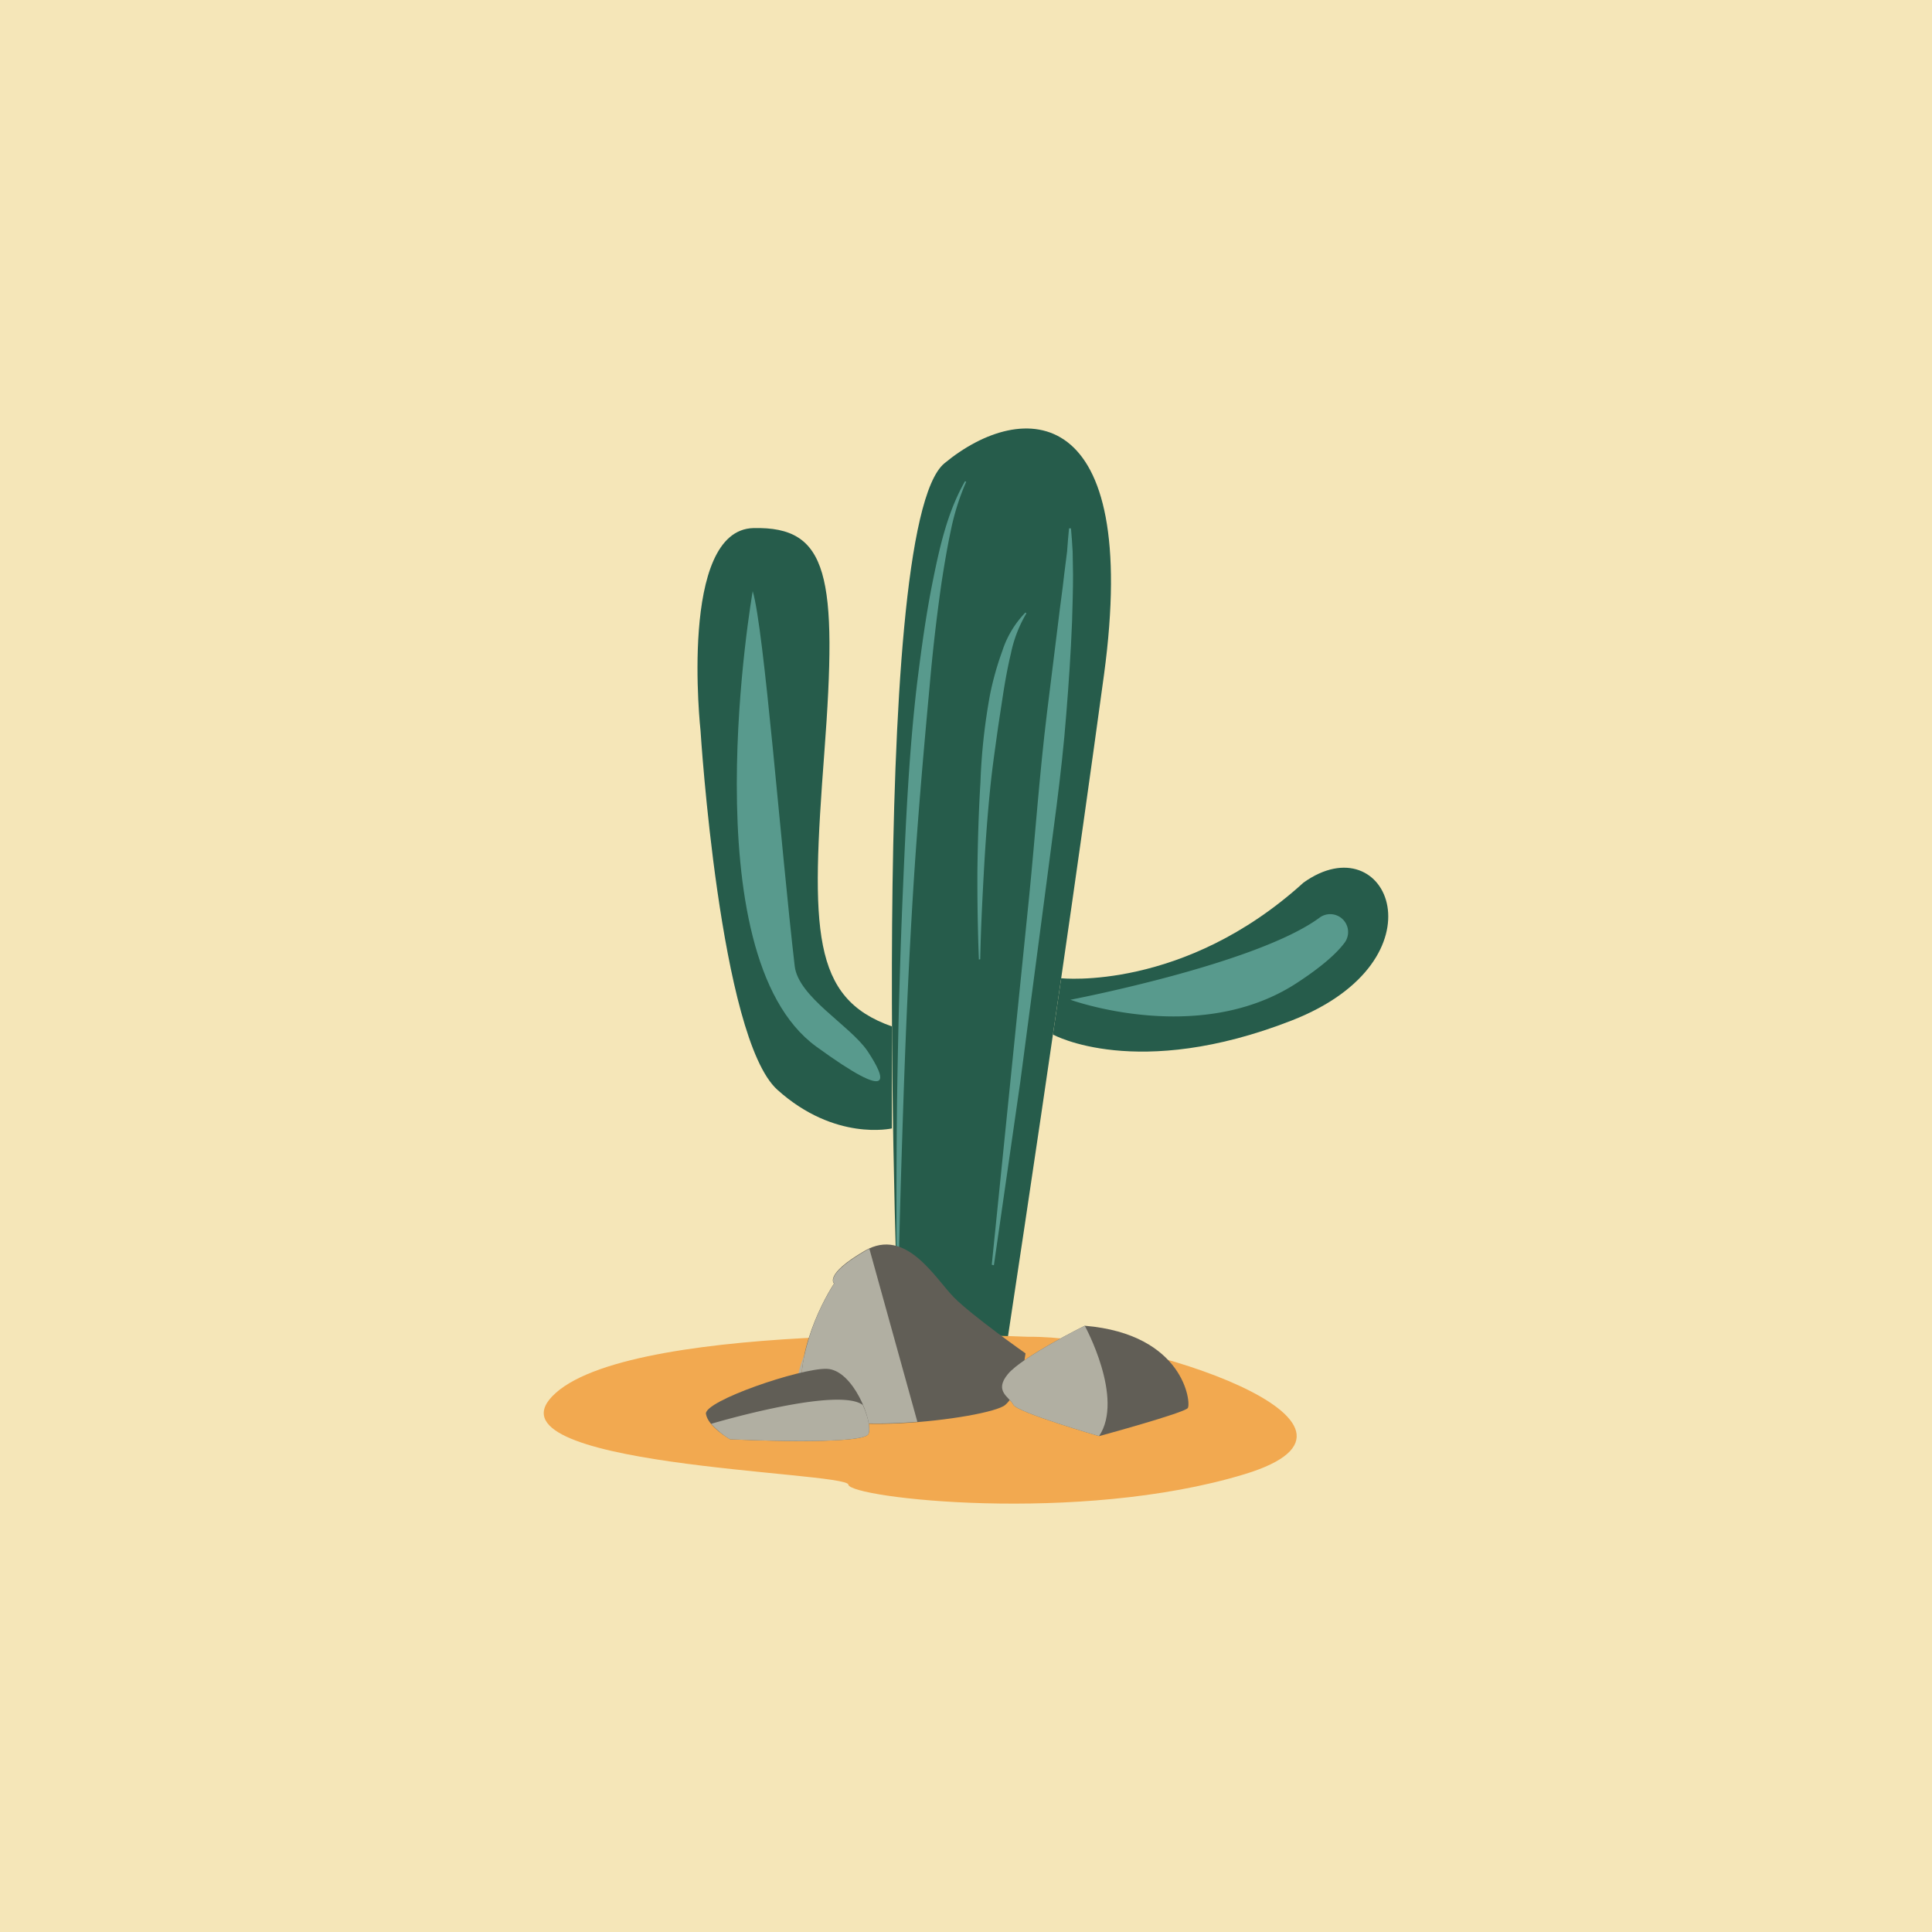 <svg id="Layer_1" data-name="Layer 1" xmlns="http://www.w3.org/2000/svg" viewBox="0 0 300 300"><defs><style>.cls-1{fill:#f5e6b8;}.cls-2{fill:#265c4b;}.cls-3{fill:#f2a950;}.cls-4{fill:#589a8d;}.cls-5{fill:#615e56;}.cls-6{fill:#b1afa2;}</style></defs><rect class="cls-1" width="300" height="300"/><path class="cls-2" d="M139.53,207.58S134.48,82,146.65,71.94s30.52-9.64,24.78,32.82c-2,14.65-4.37,31.44-6.65,47.14-4.33,29.79-8.27,55.68-8.27,55.68Z"/><path class="cls-2" d="M164.78,151.9s19,2.06,37.63-14.85c13.08-9.34,22.26,12-1.83,21.41s-37.08,2.18-37.08,2.18Z"/><path class="cls-2" d="M108.78,113.48S105.34,82.27,117,82s13.08,7.34,11,34.88S126,155,138.49,159.38v15.84s-8.83,2.06-17.78-6S108.78,113.48,108.78,113.48Z"/><path class="cls-3" d="M159.73,207.58s-60.59-2.76-73.44,8.72,45.21,12.16,45.44,14.23,35.8,6.19,61.5-1.61S176.94,207.35,159.73,207.58Z"/><path class="cls-4" d="M139.29,203.73q-.18-16.24,0-32.49c.16-10.83.43-21.65.89-32.48s.94-21.66,2.2-32.45c.67-5.39,1.39-10.77,2.47-16.11s2.28-10.72,5-15.48l.18.09a37.62,37.62,0,0,0-2.41,7.68c-.56,2.63-1,5.28-1.42,8q-1.15,8-1.85,16.08c-1,10.75-1.93,21.52-2.59,32.32s-1.13,21.61-1.49,32.43-.69,21.63-.84,32.46Z"/><path class="cls-4" d="M152,149q-.26-6.87-.23-13.73c.06-4.58.19-9.16.47-13.74a93.31,93.31,0,0,1,1.5-13.72,46.72,46.72,0,0,1,1.89-6.7,15.33,15.33,0,0,1,3.6-6l.15.13a20.08,20.08,0,0,0-2.41,6.25c-.52,2.18-.92,4.41-1.26,6.64s-.69,4.47-1,6.72-.63,4.5-.87,6.77c-.47,4.53-.81,9.08-1.06,13.64s-.48,9.12-.57,13.69Z"/><path class="cls-4" d="M154,196.39l5.81-57.22c.95-9.54,1.61-19.11,2.78-28.61l1.77-14.26c.27-2.37.64-4.75.89-7.12l.45-3.57q.12-1.77.3-3.57h.3c.1,1.19.2,2.4.26,3.61l.06,3.62c0,2.41-.08,4.81-.15,7.22-.19,4.8-.51,9.59-.9,14.38-.73,9.57-2.17,19.06-3.38,28.58L158.43,168l-4.1,28.47Z"/><path class="cls-4" d="M166.21,155.24s28.92-5.52,38.71-12.76a2.78,2.78,0,0,1,3.87,3.9c-1.22,1.64-3.5,3.7-7.44,6.27C186.2,162.53,166.21,155.24,166.21,155.24Z"/><path class="cls-4" d="M116.88,91.8s-9.88,56.36,9.88,70.72c12.26,8.91,10.81,5,7.94.68-2.72-4-10.74-8.36-11.3-13.2C121.23,131.31,118.65,97.65,116.88,91.8Z"/><path class="cls-5" d="M129.51,199.31s-6.2,9.18-5,18.36c1,6.08,29.14,2.64,31.59.48s3.14-8,3.14-8-8.19-5.76-11.09-8.67-7.43-11-13.85-7.27S129.51,199.31,129.51,199.31Z"/><path class="cls-5" d="M170.67,223s13.23-3.6,13.77-4.36-.54-11.48-16-12.78c0,0-9.72,4.82-11.94,7.5s.23,3.55.85,4.76S170.67,223,170.67,223Z"/><path class="cls-6" d="M170.66,223s-12.7-3.67-13.31-4.88-3.06-2.08-.84-4.76,11.93-7.5,11.93-7.5S174.62,217.12,170.66,223Z"/><path class="cls-6" d="M135,193.92h0a5.58,5.58,0,0,0-.64.33c-6.43,3.75-4.82,5.05-4.82,5.05a35.21,35.21,0,0,0-4.6,11,22.21,22.21,0,0,0-.47,6.5c0,.27,0,.55.09.82.56,3.39,9.55,3.82,17.82,3.16h.07Z"/><path class="cls-6" d="M124.44,216.85l-.07-.09c-1-1.33-.55-3.69.54-6.41A22.21,22.21,0,0,0,124.44,216.85Z"/><path class="cls-5" d="M113.37,223.49s20.73,1,21.49-.84-2.37-10-6.5-10.1-19.05,5-18.74,7S113.37,223.49,113.37,223.49Z"/><path class="cls-6" d="M134.86,222.65c-.76,1.83-21.5.84-21.5.84a12.49,12.49,0,0,1-2.93-2.4h0c.93-.28,19.71-5.78,23.54-2.93C134.83,220.05,135.18,221.89,134.86,222.65Z"/></svg>